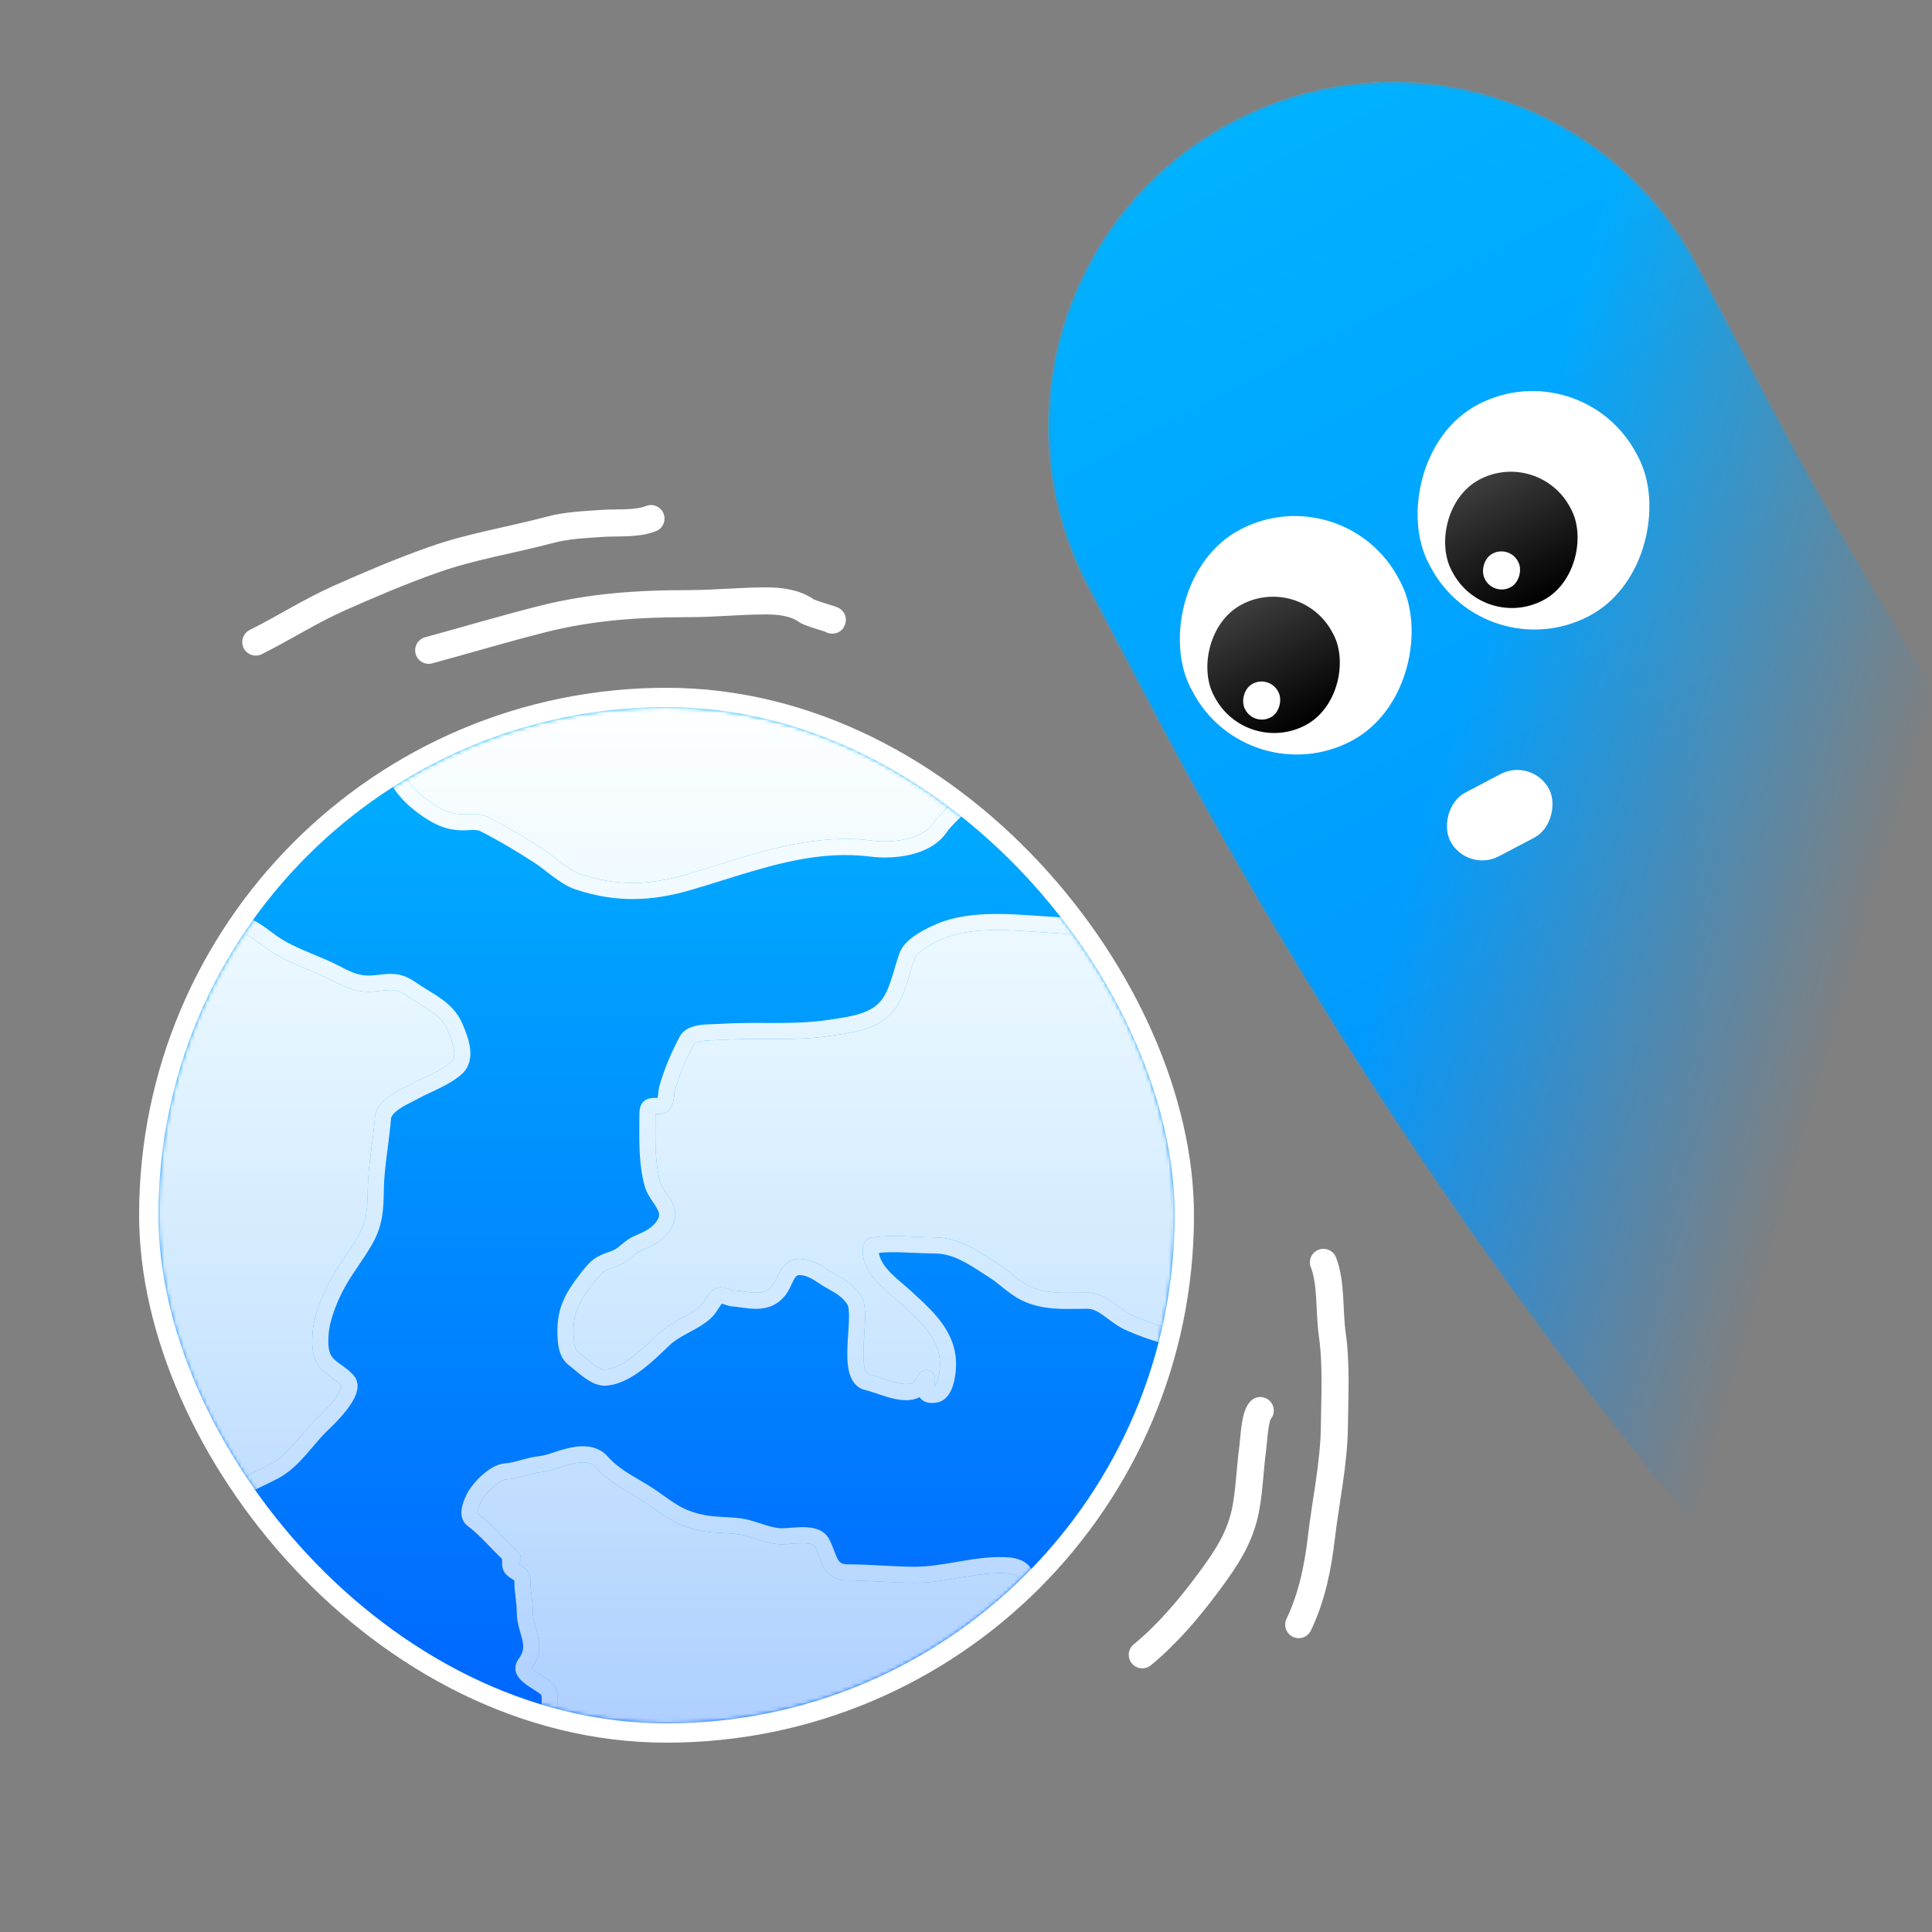 <svg width="500" height="500" viewBox="0 0 500 500" fill="none" xmlns="http://www.w3.org/2000/svg">
<rect x="0" y="0" width="500" height="500" fill="#808080" stroke="none"/>
<g clip-path="url(#clip0_40_173)">
<rect x="38.5" y="180.5" width="268" height="268" rx="134" fill="url(#paint0_linear_40_173)" stroke="white" stroke-width="5"/>
<mask id="mask0_40_173" style="mask-type:alpha" maskUnits="userSpaceOnUse" x="41" y="183" width="263" height="263">
<rect x="41" y="183" width="263" height="263" rx="131.5" fill="url(#paint1_linear_40_173)"/>
</mask>
<g mask="url(#mask0_40_173)">
<path fill-rule="evenodd" clip-rule="evenodd" d="M172.5 178.359C97.311 178.359 36.359 239.311 36.359 314.5C36.359 389.689 97.311 450.641 172.5 450.641C247.689 450.641 308.641 389.689 308.641 314.5C308.641 239.311 247.689 178.359 172.5 178.359ZM40.526 314.5C40.526 339.892 47.697 363.609 60.124 383.736C60.3 383.648 60.476 383.561 60.652 383.474C61.944 382.837 63.198 382.246 64.433 381.664L64.435 381.663C66.333 380.768 68.183 379.897 70.042 378.918C72.217 377.774 74.129 375.907 76.095 373.685C76.634 373.076 77.187 372.427 77.751 371.764L77.755 371.759L77.756 371.758C79.152 370.12 80.621 368.396 82.132 366.974C82.954 366.201 85 364.224 86.569 362.151C87.364 361.102 87.941 360.15 88.215 359.4C88.368 358.979 88.379 358.77 88.372 358.691C87.839 358.025 87.101 357.476 86.078 356.75L85.941 356.653C84.997 355.984 83.801 355.136 82.852 353.986C80.513 351.152 80.71 347.358 80.895 344.867C81.195 340.814 83.132 335.928 84.808 332.578C85.971 330.251 87.369 328.11 88.736 326.075C88.941 325.77 89.145 325.468 89.347 325.168C90.516 323.436 91.638 321.774 92.642 320.027C94.914 316.076 95.098 312.829 95.165 307.971C95.21 304.762 95.568 301.54 95.964 298.405C96.046 297.754 96.13 297.109 96.213 296.469L96.213 296.466C96.535 293.984 96.849 291.569 97.038 289.17C97.254 286.429 99.483 284.562 101.209 283.415C102.5 282.557 104.046 281.778 105.175 281.209C105.602 280.994 105.969 280.809 106.24 280.661C107.388 280.035 108.685 279.423 109.93 278.835L109.932 278.834L109.936 278.832C110.595 278.521 111.238 278.217 111.838 277.921C113.675 277.016 115.305 276.098 116.603 274.993C117.437 274.282 117.724 273.26 117.498 271.675C117.264 270.037 116.54 268.283 115.856 266.627L115.855 266.625C115.033 264.635 113.611 263.198 111.756 261.862C110.819 261.187 109.809 260.564 108.723 259.9L108.558 259.799C107.542 259.177 106.459 258.515 105.421 257.788C103.861 256.696 102.848 256.353 101.884 256.247C100.906 256.14 99.89 256.255 98.198 256.447L98.087 256.46C97.893 256.481 97.691 256.504 97.479 256.528C92.778 257.05 89.892 255.796 86.186 253.847C84.103 252.752 81.955 251.86 79.708 250.927C79.362 250.783 79.014 250.638 78.663 250.492C76.072 249.409 73.378 248.237 70.793 246.661C69.717 246.006 68.611 245.185 67.59 244.427C67.174 244.119 66.772 243.82 66.393 243.548C65.052 242.588 63.834 241.827 62.606 241.396C48.657 262.324 40.526 287.463 40.526 314.5ZM247.994 206.238C226.603 191.293 200.575 182.526 172.5 182.526C147.829 182.526 124.739 189.296 104.987 201.079C106.386 203.393 108.368 205.401 110.915 207.245C113.865 209.382 116.344 210.668 119.544 210.721C119.906 210.727 120.312 210.709 120.807 210.685L120.899 210.68C121.35 210.658 121.867 210.633 122.385 210.631C123.464 210.629 124.842 210.722 126.11 211.355C131.03 213.816 135.99 216.814 140.551 219.766C141.677 220.494 142.89 221.428 144.046 222.319L144.047 222.32C144.588 222.736 145.115 223.142 145.616 223.514C147.305 224.767 148.846 225.756 150.31 226.244C159.719 229.38 168.112 229.102 177.516 226.359C180.152 225.59 182.801 224.761 185.468 223.927C198.292 219.915 211.529 215.773 225.713 217.546C228.425 217.885 231.715 217.835 234.696 217.124C237.701 216.406 240.129 215.084 241.512 213.099C242.77 211.295 244.512 209.624 246.08 208.119L246.082 208.118C246.393 207.819 246.698 207.527 246.99 207.241C247.34 206.9 247.675 206.567 247.994 206.238ZM101.442 203.27C103.155 206.089 105.534 208.495 108.47 210.621C111.669 212.937 115.001 214.813 119.475 214.888C119.994 214.897 120.533 214.871 121.011 214.848L121.079 214.844C121.552 214.821 121.978 214.8 122.395 214.799C123.3 214.797 123.874 214.897 124.246 215.083C128.973 217.447 133.789 220.354 138.287 223.265C139.274 223.903 140.243 224.651 141.31 225.474C141.884 225.916 142.486 226.381 143.133 226.861C144.869 228.149 146.859 229.487 148.992 230.198C159.331 233.644 168.602 233.3 178.683 230.36C181.489 229.541 184.252 228.68 186.989 227.827C199.787 223.837 211.993 220.031 225.196 221.682C228.307 222.07 232.11 222.026 235.664 221.177C239.192 220.335 242.736 218.632 244.932 215.482C245.93 214.049 247.306 212.726 248.869 211.222C249.205 210.899 249.549 210.567 249.9 210.225C250.396 209.741 250.905 209.235 251.406 208.703C262.367 216.892 272.013 226.743 279.97 237.885C277.085 237.588 274.195 237.378 271.313 237.202C270.344 237.143 269.339 237.074 268.308 237.004C264.777 236.761 260.935 236.498 257.147 236.538C252.235 236.591 247.188 237.15 242.669 239.015C241.321 239.572 239.283 240.494 237.413 241.695C235.645 242.83 233.585 244.486 232.795 246.659C232.324 247.955 231.9 249.392 231.494 250.77L231.493 250.773C231.31 251.394 231.13 252.003 230.951 252.582C230.348 254.536 229.716 256.286 228.875 257.728C227.534 260.026 225.518 261.345 222.999 262.213C220.793 262.973 218.37 263.339 215.795 263.728C215.329 263.798 214.859 263.869 214.383 263.943C209.974 264.632 205.306 264.736 200.497 264.743C199.617 264.744 198.731 264.742 197.841 264.74C193.919 264.73 189.924 264.72 186.074 264.995C185.719 265.02 185.309 265.03 184.805 265.042C184.572 265.048 184.32 265.054 184.043 265.063C183.222 265.087 182.268 265.132 181.324 265.258C180.392 265.383 179.366 265.6 178.432 266.021C177.488 266.447 176.513 267.141 175.912 268.276C173.706 272.442 171.991 276.416 170.67 281.016C170.491 281.637 170.417 282.313 170.364 282.805L170.347 282.968C170.296 283.449 170.259 283.802 170.194 284.113L170.188 284.137L170.16 284.137C169.775 284.134 169.371 284.131 169.043 284.146C168.592 284.167 167.888 284.225 167.221 284.581C166.422 285.007 165.954 285.695 165.719 286.432C165.515 287.07 165.473 287.775 165.473 288.435C165.473 289.236 165.467 290.049 165.46 290.872C165.421 296.073 165.379 301.661 166.861 307.033C167.194 308.239 167.807 309.297 168.367 310.167C168.621 310.56 168.846 310.893 169.054 311.2C169.366 311.66 169.64 312.065 169.915 312.537C170.33 313.25 170.531 313.782 170.576 314.234C170.615 314.622 170.556 315.092 170.149 315.739C168.845 317.808 166.948 318.71 164.118 319.907C162.839 320.448 161.766 321.334 160.952 322.007L160.762 322.163C159.83 322.929 159.156 323.436 158.417 323.703L158.179 323.788C156.427 324.418 155.091 324.899 153.91 325.709C152.65 326.575 151.657 327.746 150.29 329.497C148.083 332.325 146.405 334.814 145.39 337.581C144.36 340.39 144.065 343.334 144.359 347.019C144.519 349.014 144.997 351.62 147.288 353.353C147.652 353.629 148.078 353.988 148.599 354.428L148.895 354.677C149.529 355.209 150.259 355.815 151.025 356.377C151.788 356.936 152.64 357.493 153.53 357.908C154.407 358.317 155.452 358.651 156.565 358.614C160.075 358.497 163.4 356.587 166.147 354.513C168.461 352.766 170.616 350.7 172.348 349.04L172.351 349.038L172.352 349.036C172.701 348.702 173.032 348.385 173.344 348.09C174.635 346.869 176.235 345.971 178.121 344.953L178.384 344.811C180.129 343.87 182.114 342.799 183.827 341.3C184.74 340.501 185.383 339.505 185.851 338.78L185.878 338.739C186.271 338.131 186.554 337.699 186.832 337.374C186.877 337.386 186.925 337.4 186.979 337.417C187.174 337.476 187.342 337.537 187.547 337.61C187.66 337.651 187.784 337.695 187.93 337.746C188.235 337.852 188.769 338.035 189.312 338.076C190.073 338.135 190.827 338.239 191.649 338.352L191.654 338.353C191.923 338.39 192.199 338.428 192.484 338.465C193.596 338.612 194.821 338.749 196.05 338.716C198.632 338.646 201.266 337.816 203.368 335.046C203.898 334.347 204.294 333.557 204.605 332.904C204.69 332.726 204.769 332.558 204.843 332.399C205.069 331.918 205.258 331.514 205.478 331.126C206.032 330.149 206.37 330.002 206.796 329.994C208.299 329.964 209.846 330.67 211.479 331.801C212.379 332.424 213.238 332.93 214.021 333.377C214.191 333.475 214.356 333.568 214.516 333.659L214.543 333.674C215.126 334.005 215.644 334.299 216.152 334.618C217.393 335.397 218.411 336.231 219.321 337.623C219.385 337.721 219.522 338.032 219.616 338.72C219.704 339.375 219.732 340.201 219.713 341.189C219.69 342.401 219.606 343.661 219.517 345.003L219.516 345.004C219.454 345.94 219.389 346.914 219.34 347.94C219.229 350.277 219.211 352.792 219.695 354.86C220.182 356.937 221.35 359.178 224.035 359.775C224.805 359.946 225.744 360.264 226.909 360.659C227.074 360.715 227.244 360.772 227.419 360.831C228.753 361.281 230.298 361.784 231.832 362.085C233.35 362.382 235.055 362.524 236.665 362.097C237.133 361.972 237.583 361.802 238.011 361.583C238.296 362.064 238.708 362.406 239.097 362.619C239.679 362.937 240.298 363.034 240.729 363.068C241.585 363.135 242.566 363.009 243.208 362.776C245.229 362.041 246.154 359.997 246.598 358.642C247.095 357.129 247.296 355.524 247.373 354.554C248.099 345.481 242.08 339.934 236.701 334.977C236.441 334.737 236.183 334.499 235.927 334.262C235.222 333.609 234.46 332.959 233.723 332.329C233.576 332.204 233.429 332.079 233.285 331.955C232.398 331.195 231.549 330.454 230.769 329.681C229.201 328.126 228.058 326.584 227.562 324.849C227.56 324.84 227.551 324.803 227.538 324.736C227.522 324.656 227.504 324.554 227.487 324.436C227.478 324.373 227.47 324.308 227.462 324.243C229.443 324.042 231.553 324.045 233.751 324.117C234.644 324.147 235.568 324.189 236.503 324.231C238.283 324.312 240.1 324.394 241.805 324.394C246.479 324.394 250.191 326.807 254.619 329.685L254.621 329.687C255.081 329.985 255.549 330.29 256.026 330.596C257.161 331.326 258.137 332.107 259.188 332.949C259.554 333.243 259.93 333.544 260.325 333.853C261.801 335.006 263.452 336.185 265.526 337.03C270.067 338.88 274.727 338.802 279.025 338.731C279.837 338.718 280.636 338.705 281.418 338.705C282.786 338.705 284.062 339.359 285.7 340.532C286.021 340.762 286.365 341.021 286.73 341.295C288.042 342.28 289.617 343.463 291.298 344.199C294.455 345.58 297.345 346.689 300.325 347.456C294.521 370.034 282.893 390.276 267.137 406.483C266.812 405.833 266.372 405.247 265.787 404.744C264.223 403.397 262.061 403.053 259.849 402.98C255.777 402.844 251.755 403.506 247.949 404.157L247.515 404.231C243.802 404.867 240.294 405.467 236.793 405.467C233.953 405.467 231.103 405.315 228.185 405.159L228.166 405.158C225.273 405.003 222.312 404.845 219.337 404.845C218.425 404.845 217.938 404.659 217.65 404.48C217.356 404.296 217.082 404.001 216.785 403.463C216.472 402.894 216.213 402.21 215.861 401.279L215.852 401.256C215.516 400.366 215.109 399.299 214.535 398.233C213.83 396.923 212.678 396.182 211.535 395.776C210.421 395.379 209.204 395.257 208.105 395.234C206.991 395.21 205.864 395.288 204.901 395.363C204.744 395.375 204.593 395.387 204.448 395.399C203.65 395.462 203.029 395.512 202.538 395.512C201.006 395.512 199.558 395.143 197.925 394.626C197.766 394.576 197.605 394.524 197.44 394.47C197.286 394.42 197.129 394.368 196.97 394.316L196.957 394.312C195.618 393.872 194.108 393.377 192.54 393.091C190.788 392.773 189.039 392.684 187.434 392.602L187.271 392.594C185.577 392.507 184.029 392.42 182.501 392.127C177.517 391.173 175.335 389.624 171.412 386.838C171.008 386.551 170.585 386.251 170.138 385.937C168.527 384.803 166.826 383.805 165.241 382.875L165.237 382.873L165.234 382.872C164.515 382.45 163.82 382.042 163.167 381.641C160.993 380.308 159.04 378.92 157.327 376.993C154.182 373.454 149.553 374.145 146.519 374.904C145.51 375.156 144.47 375.498 143.52 375.811L143.518 375.812C143.21 375.913 142.913 376.011 142.628 376.102C141.395 376.496 140.319 376.791 139.316 376.891C137.756 377.047 136.201 377.478 134.854 377.851L134.598 377.922C133.112 378.333 131.876 378.652 130.731 378.716C129.534 378.783 128.385 379.256 127.406 379.817C126.403 380.393 125.433 381.146 124.563 381.948C122.861 383.516 121.3 385.498 120.575 387.147L120.568 387.163C120.265 387.851 119.721 389.088 119.504 390.358C119.295 391.586 119.282 393.601 121.024 394.908C122.799 396.239 124.413 397.831 126.086 399.555C126.362 399.839 126.639 400.127 126.92 400.418C127.894 401.428 128.901 402.474 129.953 403.483C129.936 403.75 129.92 404.063 129.921 404.38C129.924 405.046 129.983 406.453 130.998 407.469C131.517 407.987 132.012 408.332 132.418 408.585C132.544 408.664 132.688 408.75 132.797 408.815L132.852 408.848L132.907 408.881C132.993 408.933 133.051 408.97 133.092 408.997C133.104 409.072 133.119 409.205 133.119 409.417C133.119 410.838 133.285 412.218 133.435 413.468L133.445 413.545C133.602 414.855 133.741 416.035 133.741 417.229C133.741 418.78 134.019 420.151 134.333 421.349C134.486 421.934 134.624 422.406 134.75 422.838C134.914 423.399 135.059 423.894 135.192 424.482C135.396 425.386 135.464 426.13 135.351 426.849C135.241 427.55 134.937 428.363 134.192 429.356C133.734 429.967 133.424 430.683 133.377 431.486C133.329 432.282 133.551 432.983 133.861 433.553C134.434 434.607 135.427 435.419 136.229 436.001C136.821 436.431 137.508 436.868 138.107 437.249C138.34 437.397 138.559 437.537 138.755 437.665C139.484 438.14 139.893 438.455 140.085 438.655C140.089 438.667 140.093 438.683 140.098 438.7C140.135 438.845 140.171 439.075 140.187 439.401C140.22 440.052 140.167 440.888 140.04 441.787C140.009 442.001 139.976 442.215 139.939 442.426C107.724 434.252 80.235 414.228 62.383 387.267L62.495 387.212C63.64 386.648 64.841 386.081 66.06 385.506C68.042 384.57 70.072 383.612 71.983 382.606C74.862 381.091 77.189 378.737 79.216 376.446C79.879 375.697 80.501 374.967 81.102 374.26L81.103 374.259C82.427 372.705 83.652 371.266 84.989 370.008C85.838 369.209 88.1 367.034 89.892 364.667C90.778 363.497 91.644 362.157 92.129 360.83C92.591 359.565 92.903 357.727 91.704 356.185C90.744 354.952 89.501 354.069 88.527 353.377L88.491 353.351C87.424 352.594 86.645 352.035 86.066 351.333C84.928 349.954 84.852 347.855 85.051 345.174C85.29 341.949 86.929 337.654 88.535 334.442C89.57 332.373 90.836 330.422 92.195 328.399C92.249 328.32 92.302 328.241 92.356 328.161C92.427 328.056 92.498 327.95 92.569 327.844L92.787 327.522C93.953 325.795 95.169 323.993 96.255 322.105C99.098 317.161 99.264 312.972 99.332 308.029C99.373 305.069 99.705 302.042 100.099 298.928C100.177 298.308 100.258 297.683 100.34 297.054C100.663 294.561 100.994 292.012 101.193 289.498C101.241 288.88 101.855 287.99 103.515 286.887C104.593 286.17 105.697 285.615 106.746 285.089C107.259 284.831 107.759 284.58 108.236 284.319C109.291 283.744 110.375 283.233 111.533 282.687L111.534 282.687C112.221 282.364 112.933 282.028 113.681 281.659C115.593 280.717 117.602 279.616 119.305 278.165C121.668 276.153 121.954 273.398 121.624 271.087C121.315 268.92 120.417 266.751 119.784 265.22L119.707 265.034C118.473 262.047 116.374 260.052 114.192 258.48C113.11 257.701 111.971 257.001 110.898 256.345L110.767 256.264C109.722 255.625 108.74 255.024 107.811 254.374C105.842 252.996 104.174 252.305 102.337 252.104C100.861 251.943 99.332 252.12 97.726 252.305C97.492 252.332 97.256 252.359 97.019 252.386C93.563 252.77 91.587 251.978 88.125 250.158C85.862 248.968 83.524 247.998 81.289 247.07L81.273 247.064C80.936 246.924 80.601 246.785 80.269 246.646C77.693 245.57 75.255 244.5 72.961 243.102C72.053 242.549 71.201 241.916 70.258 241.215C69.805 240.879 69.331 240.527 68.821 240.161C67.69 239.35 66.426 238.512 65.031 237.883C74.836 224.154 87.206 212.383 101.442 203.27ZM144.166 442.37C144.118 442.711 144.062 443.052 144 443.388C153.178 445.409 162.715 446.474 172.5 446.474C207.903 446.474 240.05 432.533 263.751 409.843C263.655 408.585 263.325 408.124 263.068 407.902C262.662 407.552 261.782 407.214 259.71 407.145C256.122 407.025 252.499 407.607 248.651 408.265L248.103 408.359C244.485 408.979 240.658 409.635 236.793 409.635C233.835 409.635 230.886 409.477 227.999 409.323L227.962 409.321C225.044 409.165 222.188 409.013 219.337 409.013C217.837 409.013 216.539 408.699 215.442 408.015C214.353 407.334 213.645 406.399 213.135 405.475C212.675 404.639 212.321 403.701 212.012 402.884L211.954 402.731C211.613 401.827 211.292 401.001 210.865 400.208C210.787 400.063 210.62 399.873 210.139 399.702C209.629 399.521 208.919 399.419 208.016 399.4C207.128 399.381 206.18 399.443 205.226 399.518C205.092 399.528 204.955 399.539 204.818 399.55C204.035 399.613 203.211 399.68 202.538 399.68C200.342 399.68 198.392 399.146 196.666 398.599C196.268 398.473 195.888 398.348 195.519 398.227C194.214 397.801 193.053 397.421 191.795 397.192C190.311 396.922 188.797 396.845 187.112 396.759L187.058 396.756C185.395 396.671 183.569 396.575 181.717 396.22C175.82 395.091 172.976 393.067 169.019 390.252C168.606 389.958 168.181 389.656 167.74 389.345C166.267 388.309 164.828 387.466 163.326 386.586C162.567 386.141 161.791 385.687 160.987 385.194C158.671 383.773 156.321 382.134 154.212 379.761C152.835 378.212 150.583 378.183 147.529 378.947C146.681 379.159 145.853 379.431 144.944 379.73C144.608 379.841 144.26 379.955 143.897 380.071C142.621 380.479 141.195 380.892 139.731 381.038C138.537 381.157 137.297 381.5 135.848 381.9L135.708 381.939C134.28 382.333 132.624 382.785 130.963 382.877C130.669 382.893 130.17 383.036 129.48 383.432C128.813 383.815 128.093 384.362 127.387 385.012C125.937 386.349 124.806 387.879 124.389 388.826C124.064 389.565 123.732 390.36 123.613 391.058C123.559 391.375 123.567 391.54 123.581 391.616C125.614 393.148 127.404 394.928 129.077 396.653C129.372 396.957 129.663 397.258 129.951 397.557L129.955 397.561C131.04 398.686 132.084 399.769 133.167 400.788C133.409 400.934 133.619 401.129 133.784 401.357C133.886 401.45 133.99 401.542 134.093 401.634C134.956 402.396 135.037 403.713 134.275 404.575C134.267 404.584 134.259 404.593 134.251 404.602C134.239 404.615 134.227 404.629 134.214 404.642C134.192 404.664 134.17 404.686 134.147 404.708C134.301 404.838 134.457 404.945 134.628 405.052C134.662 405.073 134.715 405.105 134.78 405.144C135.006 405.279 135.379 405.502 135.639 405.696C136.094 406.036 136.568 406.514 136.889 407.239C137.19 407.918 137.286 408.657 137.286 409.417C137.286 410.574 137.424 411.733 137.582 413.047L137.586 413.074C137.738 414.342 137.908 415.756 137.908 417.229C137.908 418.278 138.095 419.264 138.364 420.294C138.451 420.626 138.566 421.024 138.688 421.446L138.688 421.448C138.89 422.149 139.111 422.918 139.257 423.565C139.523 424.741 139.694 426.059 139.468 427.497C139.246 428.907 138.664 430.3 137.63 431.716C137.792 431.916 138.112 432.219 138.675 432.627C139.16 432.979 139.667 433.302 140.217 433.651L140.225 433.656L140.229 433.659L140.233 433.661C140.489 433.824 140.755 433.993 141.032 434.174C141.785 434.666 142.759 435.326 143.39 436.105C143.803 436.615 144.016 437.198 144.137 437.672C144.263 438.167 144.324 438.688 144.349 439.19C144.4 440.193 144.316 441.312 144.166 442.37ZM301.299 343.403C303.377 334.101 304.474 324.429 304.474 314.5C304.474 287.912 296.611 263.161 283.085 242.444C279.144 241.925 275.134 241.61 271.06 241.362C270.024 241.299 268.976 241.227 267.917 241.155C264.414 240.915 260.798 240.667 257.192 240.706C252.513 240.756 248.072 241.293 244.259 242.867C243.011 243.383 241.232 244.195 239.665 245.202C237.996 246.273 236.998 247.296 236.712 248.083C236.285 249.258 235.925 250.479 235.54 251.785C235.348 252.438 235.149 253.113 234.933 253.813C234.312 255.823 233.567 257.954 232.475 259.828C230.482 263.243 227.498 265.07 224.357 266.153C221.757 267.049 218.897 267.478 216.337 267.862C215.89 267.929 215.452 267.994 215.027 268.061C210.275 268.803 205.33 268.904 200.502 268.91C199.585 268.912 198.674 268.909 197.769 268.907C193.856 268.898 190.052 268.889 186.371 269.152C185.913 269.185 185.346 269.198 184.791 269.212C184.58 269.217 184.37 269.222 184.169 269.228C183.384 269.252 182.603 269.292 181.877 269.389C181.139 269.488 180.56 269.634 180.146 269.82C179.743 270.002 179.63 270.161 179.595 270.226C177.494 274.195 175.901 277.9 174.675 282.167C174.611 282.388 174.565 282.713 174.508 283.247L174.491 283.412C174.445 283.856 174.385 284.433 174.273 284.966C174.15 285.553 173.913 286.379 173.327 287.077C172.651 287.882 171.691 288.307 170.598 288.307C170.408 288.307 170.215 288.306 170.044 288.304C169.951 288.304 169.864 288.303 169.788 288.303L169.641 288.302C169.641 288.344 169.64 288.389 169.64 288.435C169.64 289.29 169.635 290.136 169.629 290.975C169.596 296.214 169.564 301.157 170.879 305.925C171.039 306.506 171.371 307.133 171.872 307.911C172.015 308.133 172.191 308.395 172.38 308.676C172.756 309.234 173.185 309.872 173.516 310.439C174.056 311.366 174.591 312.503 174.723 313.817C174.861 315.194 174.541 316.584 173.675 317.959C171.592 321.268 168.487 322.584 165.741 323.746C165.039 324.043 164.403 324.566 163.43 325.365L163.408 325.383C162.52 326.113 161.334 327.082 159.828 327.624C157.776 328.363 156.962 328.669 156.27 329.145C155.604 329.602 154.963 330.283 153.575 332.061C151.437 334.801 150.088 336.876 149.303 339.016C148.533 341.115 148.253 343.425 148.514 346.686C148.655 348.453 149.022 349.439 149.803 350.03C150.263 350.379 150.79 350.823 151.306 351.258L151.578 351.487C152.204 352.014 152.844 352.542 153.49 353.017C154.141 353.494 154.747 353.877 155.291 354.131C155.848 354.39 156.215 354.455 156.426 354.448C158.604 354.376 161.06 353.131 163.636 351.187C165.734 349.602 167.676 347.743 169.41 346.083C169.776 345.732 170.133 345.391 170.48 345.062C172.228 343.408 174.309 342.275 176.14 341.286L176.256 341.223C178.117 340.218 179.73 339.347 181.082 338.164C181.505 337.794 181.861 337.276 182.377 336.478L182.455 336.357C182.902 335.663 183.512 334.715 184.344 333.966C185.073 333.311 185.925 333.149 186.579 333.152C187.202 333.155 187.781 333.304 188.195 333.43C188.489 333.52 188.82 333.639 189.069 333.728C189.121 333.747 189.171 333.765 189.215 333.78C189.245 333.791 189.272 333.8 189.297 333.809C189.495 333.878 189.598 333.906 189.637 333.917C189.65 333.92 189.655 333.923 189.655 333.923C190.541 333.992 191.453 334.117 192.291 334.233C192.296 334.234 192.301 334.234 192.305 334.235C192.554 334.269 192.797 334.303 193.03 334.334C194.109 334.476 195.059 334.573 195.938 334.549C197.572 334.506 198.883 334.062 200.048 332.527C200.299 332.196 200.541 331.744 200.843 331.111C200.868 331.058 200.894 331.004 200.92 330.947C200.928 330.931 200.936 330.914 200.944 330.896C200.97 330.841 200.997 330.785 201.024 330.727C201.262 330.218 201.545 329.614 201.852 329.071C202.663 327.64 204.067 325.879 206.714 325.827C209.546 325.771 211.992 327.087 213.852 328.375C214.602 328.894 215.338 329.329 216.088 329.758C216.24 329.845 216.396 329.933 216.553 330.023L216.556 330.024C217.151 330.362 217.775 330.716 218.369 331.089C219.941 332.076 221.472 333.297 222.809 335.342C223.371 336.202 223.62 337.231 223.746 338.161C223.876 339.123 223.901 340.191 223.88 341.269C223.856 342.539 223.759 344.012 223.664 345.461L223.664 345.463L223.663 345.466C223.603 346.386 223.543 347.296 223.503 348.138C223.392 350.466 223.414 352.462 223.753 353.909C224.09 355.347 224.566 355.624 224.939 355.707C225.948 355.931 227.131 356.333 228.257 356.715L228.75 356.882C230.087 357.333 231.398 357.753 232.634 357.995C233.888 358.241 234.87 358.261 235.595 358.069C236.221 357.902 236.727 357.565 237.127 356.805C237.342 356.396 237.549 356.034 237.749 355.746C237.848 355.604 237.979 355.43 238.141 355.265C238.265 355.138 238.595 354.816 239.118 354.649C239.415 354.554 239.814 354.496 240.261 354.597C240.716 354.7 241.071 354.934 241.321 355.187C241.754 355.625 241.881 356.124 241.919 356.289C242.012 356.683 242.005 357.084 241.999 357.29C241.987 357.666 241.941 358.155 241.901 358.58L241.882 358.787C242.035 358.644 242.337 358.26 242.639 357.342C242.988 356.277 243.153 355.044 243.219 354.222C243.78 347.209 239.22 342.988 233.415 337.616L233.096 337.32C232.458 336.73 231.772 336.144 231.036 335.515C230.884 335.386 230.73 335.254 230.574 335.12C229.679 334.354 228.731 333.528 227.836 332.641C226.055 330.876 224.337 328.729 223.555 325.994C223.426 325.543 223.269 324.621 223.258 323.756C223.253 323.334 223.279 322.741 223.46 322.173C223.624 321.656 224.157 320.5 225.553 320.285C228.288 319.865 231.148 319.862 233.888 319.952C234.899 319.985 235.879 320.03 236.836 320.074C238.547 320.152 240.185 320.227 241.805 320.227C247.793 320.227 252.578 323.361 256.84 326.154C257.326 326.472 257.806 326.786 258.279 327.091C259.615 327.949 260.827 328.921 261.918 329.795C262.254 330.064 262.579 330.324 262.892 330.569C264.274 331.649 265.563 332.545 267.099 333.17C270.783 334.671 274.46 334.62 278.748 334.561C279.612 334.549 280.5 334.537 281.418 334.537C284.181 334.537 286.381 335.894 288.126 337.143C288.623 337.499 289.08 337.841 289.513 338.165C290.741 339.085 291.774 339.858 292.969 340.381C295.965 341.692 298.621 342.709 301.299 343.403ZM88.365 358.652C88.365 358.652 88.368 358.658 88.37 358.67C88.366 358.659 88.365 358.652 88.365 358.652ZM241.183 358.108C241.186 358.104 241.186 358.104 241.184 358.107L241.183 358.108ZM123.6 391.669C123.6 391.669 123.591 391.661 123.585 391.634C123.59 391.64 123.593 391.646 123.595 391.651C123.597 391.654 123.599 391.659 123.599 391.659C123.6 391.664 123.6 391.669 123.6 391.669Z" fill="url(#paint2_linear_40_173)"/>
<path d="M247.994 206.238C226.603 191.293 200.575 182.526 172.5 182.526C147.829 182.526 124.739 189.296 104.987 201.079C106.386 203.393 108.368 205.401 110.915 207.245C113.865 209.382 116.344 210.668 119.544 210.721C119.906 210.727 120.312 210.709 120.807 210.685L120.899 210.68C121.35 210.658 121.867 210.633 122.385 210.631C123.464 210.629 124.842 210.722 126.11 211.355C131.03 213.816 135.99 216.814 140.551 219.766C141.677 220.494 142.89 221.428 144.046 222.319L144.047 222.32C144.588 222.736 145.115 223.142 145.616 223.514C147.305 224.767 148.846 225.756 150.31 226.244C159.719 229.38 168.112 229.102 177.516 226.359C180.152 225.59 182.801 224.761 185.468 223.927C198.292 219.915 211.529 215.773 225.713 217.546C228.425 217.885 231.715 217.835 234.696 217.124C237.701 216.406 240.129 215.084 241.512 213.099C242.77 211.295 244.512 209.624 246.08 208.119L246.082 208.118C246.393 207.819 246.698 207.527 246.99 207.241C247.34 206.9 247.675 206.567 247.994 206.238Z" fill="url(#paint3_linear_40_173)"/>
<path d="M60.124 383.736C47.697 363.609 40.526 339.892 40.526 314.5C40.526 287.463 48.657 262.324 62.606 241.396C63.834 241.827 65.052 242.588 66.393 243.548C66.772 243.82 67.174 244.119 67.59 244.427C68.611 245.185 69.717 246.006 70.793 246.661C73.378 248.237 76.072 249.409 78.663 250.492C79.014 250.638 79.362 250.783 79.708 250.927C81.955 251.86 84.103 252.752 86.186 253.847C89.892 255.796 92.778 257.05 97.479 256.528C97.691 256.504 97.893 256.481 98.087 256.46L98.198 256.447C99.89 256.255 100.906 256.14 101.884 256.247C102.848 256.353 103.861 256.696 105.421 257.788C106.459 258.515 107.542 259.177 108.558 259.799L108.723 259.9C109.809 260.564 110.819 261.187 111.756 261.862C113.611 263.198 115.033 264.635 115.855 266.625L115.856 266.627C116.54 268.283 117.264 270.037 117.498 271.675C117.724 273.26 117.437 274.282 116.603 274.993C115.305 276.098 113.675 277.016 111.838 277.921C111.238 278.217 110.595 278.521 109.936 278.832L109.932 278.834L109.93 278.835C108.685 279.423 107.388 280.035 106.24 280.661C105.969 280.809 105.602 280.994 105.175 281.209C104.046 281.778 102.5 282.557 101.209 283.415C99.483 284.562 97.254 286.429 97.038 289.17C96.849 291.569 96.535 293.984 96.213 296.466L96.213 296.469C96.13 297.109 96.046 297.754 95.964 298.405C95.568 301.54 95.21 304.762 95.165 307.971C95.098 312.829 94.914 316.076 92.642 320.027C91.638 321.774 90.516 323.436 89.347 325.168C89.145 325.468 88.941 325.77 88.736 326.075C87.369 328.11 85.971 330.251 84.808 332.578C83.132 335.928 81.195 340.814 80.895 344.867C80.71 347.358 80.513 351.152 82.852 353.986C83.801 355.136 84.997 355.984 85.941 356.653L86.078 356.75C87.101 357.476 87.839 358.025 88.372 358.691C88.379 358.77 88.368 358.979 88.215 359.4C87.941 360.15 87.364 361.102 86.569 362.151C85 364.224 82.954 366.201 82.132 366.974C80.621 368.396 79.152 370.12 77.756 371.758L77.755 371.759L77.751 371.764C77.187 372.427 76.634 373.076 76.095 373.685C74.129 375.907 72.217 377.774 70.042 378.918C68.183 379.897 66.333 380.768 64.435 381.663L64.433 381.664C63.198 382.246 61.944 382.837 60.652 383.474C60.476 383.561 60.3 383.648 60.124 383.736Z" fill="url(#paint4_linear_40_173)"/>
<path d="M304.474 314.5C304.474 324.429 303.377 334.101 301.299 343.403C298.621 342.709 295.965 341.692 292.969 340.381C291.774 339.858 290.741 339.085 289.513 338.165C289.08 337.841 288.623 337.499 288.126 337.143C286.381 335.894 284.181 334.537 281.418 334.537C280.5 334.537 279.612 334.549 278.748 334.561C274.46 334.62 270.783 334.671 267.099 333.17C265.563 332.545 264.274 331.649 262.892 330.569C262.579 330.324 262.254 330.064 261.918 329.795C260.827 328.921 259.615 327.949 258.279 327.091C257.806 326.786 257.326 326.472 256.84 326.154C252.578 323.361 247.793 320.227 241.805 320.227C240.185 320.227 238.547 320.152 236.836 320.074C235.879 320.03 234.899 319.985 233.888 319.952C231.148 319.862 228.288 319.865 225.553 320.285C224.157 320.5 223.624 321.656 223.46 322.173C223.279 322.741 223.253 323.334 223.258 323.756C223.269 324.621 223.426 325.543 223.555 325.994C224.337 328.729 226.055 330.876 227.836 332.641C228.731 333.528 229.679 334.354 230.574 335.12C230.73 335.254 230.884 335.386 231.036 335.515C231.772 336.144 232.458 336.73 233.096 337.32L233.415 337.616C239.22 342.988 243.78 347.209 243.219 354.222C243.153 355.044 242.988 356.277 242.639 357.342C242.337 358.26 242.035 358.644 241.882 358.787L241.901 358.58C241.941 358.155 241.987 357.666 241.999 357.29C242.005 357.084 242.012 356.683 241.919 356.289C241.881 356.124 241.754 355.625 241.321 355.187C241.071 354.934 240.716 354.7 240.261 354.597C239.814 354.496 239.415 354.554 239.118 354.649C238.595 354.816 238.265 355.138 238.141 355.265C237.979 355.43 237.848 355.604 237.749 355.746C237.549 356.034 237.342 356.396 237.127 356.805C236.727 357.565 236.221 357.902 235.595 358.069C234.87 358.261 233.888 358.241 232.634 357.995C231.398 357.753 230.087 357.333 228.75 356.882L228.257 356.715C227.131 356.333 225.948 355.931 224.939 355.707C224.566 355.624 224.09 355.347 223.753 353.909C223.414 352.462 223.392 350.466 223.503 348.138C223.543 347.296 223.603 346.386 223.663 345.466L223.664 345.463L223.664 345.461C223.759 344.012 223.856 342.539 223.88 341.269C223.901 340.191 223.876 339.123 223.746 338.161C223.62 337.231 223.371 336.202 222.809 335.342C221.472 333.297 219.941 332.076 218.369 331.089C217.775 330.716 217.151 330.362 216.556 330.024L216.553 330.023C216.396 329.933 216.24 329.845 216.088 329.758C215.338 329.329 214.602 328.894 213.852 328.375C211.992 327.087 209.546 325.771 206.714 325.827C204.067 325.879 202.663 327.64 201.852 329.071C201.545 329.614 201.262 330.218 201.024 330.727L200.944 330.896L200.92 330.947C200.894 331.004 200.868 331.058 200.843 331.111C200.541 331.744 200.299 332.196 200.048 332.527C198.883 334.062 197.572 334.506 195.938 334.549C195.059 334.573 194.109 334.476 193.03 334.334C192.797 334.303 192.554 334.269 192.305 334.235L192.291 334.233C191.453 334.117 190.541 333.992 189.655 333.923C189.655 333.923 189.65 333.92 189.637 333.917C189.598 333.906 189.495 333.878 189.297 333.809L189.215 333.78L189.069 333.728C188.82 333.639 188.489 333.52 188.195 333.43C187.781 333.304 187.202 333.155 186.579 333.152C185.925 333.149 185.073 333.311 184.344 333.966C183.512 334.715 182.902 335.663 182.455 336.357L182.377 336.478C181.861 337.276 181.505 337.794 181.082 338.164C179.73 339.347 178.117 340.218 176.256 341.223L176.14 341.286C174.309 342.275 172.228 343.408 170.48 345.062C170.133 345.391 169.776 345.732 169.41 346.083C167.676 347.743 165.734 349.602 163.636 351.187C161.06 353.131 158.604 354.376 156.426 354.448C156.215 354.455 155.848 354.39 155.291 354.131C154.747 353.877 154.141 353.494 153.49 353.017C152.844 352.542 152.204 352.014 151.578 351.487L151.306 351.258C150.79 350.823 150.263 350.379 149.803 350.03C149.022 349.439 148.655 348.453 148.514 346.686C148.253 343.425 148.533 341.115 149.303 339.016C150.088 336.876 151.437 334.801 153.575 332.061C154.963 330.283 155.604 329.602 156.27 329.145C156.962 328.669 157.776 328.363 159.828 327.624C161.334 327.082 162.52 326.113 163.408 325.383L163.43 325.365C164.403 324.566 165.039 324.043 165.741 323.746C168.487 322.584 171.592 321.268 173.675 317.959C174.541 316.584 174.861 315.194 174.723 313.817C174.591 312.503 174.056 311.366 173.516 310.439C173.185 309.872 172.756 309.234 172.38 308.676C172.191 308.395 172.015 308.133 171.872 307.911C171.371 307.133 171.039 306.506 170.879 305.925C169.564 301.157 169.596 296.214 169.629 290.975C169.635 290.136 169.64 289.29 169.64 288.435C169.64 288.389 169.641 288.344 169.641 288.302L169.788 288.303C169.864 288.303 169.951 288.304 170.044 288.304C170.215 288.306 170.408 288.307 170.598 288.307C171.691 288.307 172.651 287.882 173.327 287.077C173.913 286.379 174.15 285.553 174.273 284.966C174.385 284.433 174.445 283.856 174.491 283.412L174.508 283.247C174.565 282.713 174.611 282.388 174.675 282.167C175.901 277.9 177.494 274.195 179.595 270.226C179.63 270.161 179.743 270.002 180.146 269.82C180.56 269.634 181.139 269.488 181.877 269.389C182.603 269.292 183.384 269.252 184.169 269.228C184.37 269.222 184.58 269.217 184.791 269.212C185.346 269.198 185.913 269.185 186.371 269.152C190.052 268.889 193.856 268.898 197.769 268.907C198.674 268.909 199.585 268.912 200.502 268.91C205.33 268.904 210.275 268.803 215.027 268.061C215.452 267.994 215.89 267.929 216.337 267.862C218.897 267.478 221.757 267.049 224.357 266.153C227.498 265.07 230.482 263.243 232.475 259.828C233.567 257.954 234.312 255.823 234.933 253.813C235.149 253.113 235.348 252.438 235.54 251.785C235.925 250.479 236.285 249.258 236.712 248.083C236.998 247.296 237.996 246.273 239.665 245.202C241.232 244.195 243.011 243.383 244.259 242.867C248.072 241.293 252.513 240.756 257.192 240.706C260.798 240.667 264.414 240.915 267.917 241.155C268.976 241.227 270.024 241.299 271.06 241.362C275.134 241.61 279.144 241.925 283.085 242.444C296.611 263.161 304.474 287.912 304.474 314.5Z" fill="url(#paint5_linear_40_173)"/>
<path d="M144 443.388C144.062 443.052 144.118 442.711 144.166 442.37C144.316 441.312 144.4 440.193 144.349 439.19C144.324 438.688 144.263 438.167 144.137 437.672C144.016 437.198 143.803 436.615 143.39 436.105C142.759 435.326 141.785 434.666 141.032 434.174C140.755 433.993 140.489 433.824 140.233 433.661L140.229 433.659L140.225 433.656L140.217 433.651C139.667 433.302 139.16 432.979 138.675 432.627C138.112 432.219 137.792 431.916 137.63 431.716C138.664 430.3 139.246 428.907 139.468 427.497C139.694 426.059 139.523 424.741 139.257 423.565C139.111 422.918 138.89 422.149 138.688 421.448L138.688 421.446C138.566 421.024 138.451 420.626 138.364 420.294C138.095 419.264 137.908 418.278 137.908 417.229C137.908 415.756 137.738 414.342 137.586 413.074L137.582 413.047C137.424 411.733 137.286 410.574 137.286 409.417C137.286 408.657 137.19 407.918 136.889 407.239C136.568 406.514 136.094 406.036 135.639 405.696C135.379 405.502 135.006 405.279 134.78 405.144C134.715 405.105 134.662 405.073 134.628 405.052C134.457 404.945 134.301 404.838 134.147 404.708C134.17 404.686 134.192 404.664 134.214 404.642C134.227 404.629 134.239 404.615 134.251 404.602L134.275 404.575C135.037 403.713 134.956 402.396 134.093 401.634C133.99 401.542 133.886 401.45 133.784 401.357C133.619 401.129 133.409 400.934 133.167 400.788C132.084 399.769 131.04 398.686 129.955 397.561L129.951 397.557C129.663 397.258 129.372 396.957 129.077 396.653C127.404 394.928 125.614 393.148 123.581 391.616C123.567 391.54 123.559 391.375 123.613 391.058C123.732 390.36 124.064 389.565 124.389 388.826C124.806 387.879 125.937 386.349 127.387 385.012C128.093 384.362 128.813 383.815 129.48 383.432C130.17 383.036 130.669 382.893 130.963 382.877C132.624 382.785 134.28 382.333 135.708 381.939L135.848 381.9C137.297 381.5 138.537 381.157 139.731 381.038C141.195 380.892 142.621 380.479 143.897 380.071C144.26 379.955 144.608 379.841 144.944 379.73C145.853 379.431 146.681 379.159 147.529 378.947C150.583 378.183 152.835 378.212 154.212 379.761C156.321 382.134 158.671 383.773 160.987 385.194C161.791 385.687 162.567 386.141 163.326 386.586C164.828 387.466 166.267 388.309 167.74 389.345C168.181 389.656 168.606 389.958 169.019 390.252C172.976 393.067 175.82 395.091 181.717 396.22C183.569 396.575 185.395 396.671 187.058 396.756L187.112 396.759C188.797 396.845 190.311 396.922 191.795 397.192C193.053 397.421 194.214 397.801 195.519 398.227C195.888 398.348 196.268 398.473 196.666 398.599C198.392 399.146 200.342 399.68 202.538 399.68C203.211 399.68 204.035 399.613 204.818 399.55C204.955 399.539 205.092 399.528 205.226 399.518C206.18 399.443 207.128 399.381 208.016 399.4C208.919 399.419 209.629 399.521 210.139 399.702C210.62 399.873 210.787 400.063 210.865 400.208C211.292 401.001 211.613 401.827 211.954 402.731L212.012 402.884C212.321 403.701 212.675 404.639 213.135 405.475C213.645 406.399 214.353 407.334 215.442 408.015C216.539 408.699 217.837 409.013 219.337 409.013C222.188 409.013 225.044 409.165 227.962 409.321L227.999 409.323C230.886 409.477 233.835 409.635 236.793 409.635C240.658 409.635 244.485 408.979 248.103 408.359L248.651 408.265C252.499 407.607 256.122 407.025 259.71 407.145C261.782 407.214 262.662 407.552 263.068 407.902C263.325 408.124 263.655 408.585 263.751 409.843C240.05 432.533 207.903 446.474 172.5 446.474C162.715 446.474 153.178 445.409 144 443.388Z" fill="url(#paint6_linear_40_173)"/>
</g>
<mask id="mask1_40_173" style="mask-type:alpha" maskUnits="userSpaceOnUse" x="271" y="21" width="468" height="570">
<path d="M439.435 68.883C416.511 25.273 362.574 8.504 318.963 31.428V31.428C275.353 54.352 258.584 108.289 281.508 151.9L298.118 183.496C346.662 275.845 406.585 361.748 476.488 439.197L587.438 562.127C613.897 591.442 656.86 599.096 691.815 580.721V580.721C741.752 554.471 753.56 488.19 715.76 446.309L634.415 356.181C564.512 278.731 504.589 192.829 456.044 100.48L439.435 68.883Z" fill="url(#paint7_linear_40_173)"/>
</mask>
<g mask="url(#mask1_40_173)">
<path d="M439.435 68.883C416.511 25.273 362.574 8.504 318.963 31.428V31.428C275.353 54.352 258.584 108.289 281.508 151.9L298.118 183.496C346.662 275.845 406.585 361.748 476.488 439.197L587.438 562.126C613.897 591.442 656.86 599.096 691.815 580.721V580.721C741.752 554.471 753.56 488.19 715.76 446.309L634.415 356.181C564.512 278.731 504.589 192.829 456.044 100.48L439.435 68.883Z" fill="#C4C4C4"/>
<path d="M439.435 68.883C416.511 25.273 362.574 8.504 318.963 31.428V31.428C275.353 54.352 258.584 108.289 281.508 151.9L298.118 183.496C346.662 275.845 406.585 361.748 476.488 439.197L587.438 562.126C613.897 591.442 656.86 599.096 691.815 580.721V580.721C741.752 554.471 753.56 488.19 715.76 446.309L634.415 356.181C564.512 278.731 504.589 192.829 456.044 100.48L439.435 68.883Z" fill="url(#paint8_linear_40_173)"/>
</g>
<rect width="28.899" height="18.637" rx="9.319" transform="matrix(-0.885 0.465 0.465 0.885 396.58 196)" fill="white"/>
<rect width="60.83" height="61.842" rx="30.415" transform="matrix(-0.885 0.465 0.465 0.885 409.409 90.554)" fill="white"/>
<rect width="34.76" height="35.338" rx="17.38" transform="matrix(-0.885 0.465 0.465 0.885 398.304 116)" fill="url(#paint9_linear_40_173)"/>
<rect width="9.714" height="9.875" rx="4.857" transform="matrix(-0.885 0.465 0.465 0.885 390.598 141)" fill="white"/>
<rect width="60.83" height="61.842" rx="30.415" transform="matrix(-0.885 0.465 0.465 0.885 347.873 122.902)" fill="white"/>
<rect width="34.76" height="35.338" rx="17.38" transform="matrix(-0.885 0.465 0.465 0.885 336.768 148.347)" fill="url(#paint10_linear_40_173)"/>
<rect width="9.714" height="9.875" rx="4.857" transform="matrix(-0.885 0.465 0.465 0.885 328.524 174.673)" fill="white"/>
<path d="M110.943 168.297C120.919 165.592 130.939 162.578 140.736 160.129C153.122 157.032 165.221 156.222 178.105 156.222C184.918 156.222 191.575 155.512 198.309 155.512C201.827 155.512 205.65 155.949 208.609 157.998C209.977 158.946 216.361 160.484 215.356 160.484" stroke="white" stroke-width="7" stroke-linecap="round"/>
<path d="M66.195 166.166C73.533 162.497 80.354 158.097 87.859 154.762C96.051 151.121 103.767 147.841 112.206 144.857C122.061 141.373 132.393 139.772 142.472 137.084C146.778 135.935 151.268 135.787 155.692 135.466C159.745 135.172 164.739 135.698 168.477 134.203" stroke="white" stroke-width="7" stroke-linecap="round"/>
<path d="M295.62 428.265C302.029 423.021 307.732 416.287 312.667 409.639C317.27 403.438 321.054 397.919 322.453 390.225C323.371 385.173 323.491 380.093 324.189 374.993C324.49 372.798 324.715 366.496 326.162 365.049" stroke="white" stroke-width="7" stroke-linecap="round"/>
<path d="M336.106 420.452C339.453 413.49 341.057 405.764 341.947 398.117C343.053 388.603 345.242 378.739 345.34 369.153C345.421 361.275 345.904 353.129 344.788 345.318C343.968 339.577 344.594 331.93 342.499 326.693" stroke="white" stroke-width="7" stroke-linecap="round"/>
</g>
<defs>
<linearGradient id="paint0_linear_40_173" x1="172.5" y1="183" x2="172.5" y2="446" gradientUnits="userSpaceOnUse">
<stop stop-color="#00B2FF"/>
<stop offset="1" stop-color="#0066FF"/>
</linearGradient>
<linearGradient id="paint1_linear_40_173" x1="172.5" y1="183" x2="172.5" y2="446" gradientUnits="userSpaceOnUse">
<stop stop-color="#00B2FF"/>
<stop offset="1" stop-color="#0066FF"/>
</linearGradient>
<linearGradient id="paint2_linear_40_173" x1="172.5" y1="178.359" x2="172.5" y2="450.641" gradientUnits="userSpaceOnUse">
<stop stop-color="white"/>
<stop offset="1" stop-color="white" stop-opacity="0.68"/>
</linearGradient>
<linearGradient id="paint3_linear_40_173" x1="172.5" y1="178.359" x2="172.5" y2="450.641" gradientUnits="userSpaceOnUse">
<stop stop-color="white"/>
<stop offset="1" stop-color="white" stop-opacity="0.68"/>
</linearGradient>
<linearGradient id="paint4_linear_40_173" x1="172.5" y1="178.359" x2="172.5" y2="450.641" gradientUnits="userSpaceOnUse">
<stop stop-color="white"/>
<stop offset="1" stop-color="white" stop-opacity="0.68"/>
</linearGradient>
<linearGradient id="paint5_linear_40_173" x1="172.5" y1="178.359" x2="172.5" y2="450.641" gradientUnits="userSpaceOnUse">
<stop stop-color="white"/>
<stop offset="1" stop-color="white" stop-opacity="0.68"/>
</linearGradient>
<linearGradient id="paint6_linear_40_173" x1="172.5" y1="178.359" x2="172.5" y2="450.641" gradientUnits="userSpaceOnUse">
<stop stop-color="white"/>
<stop offset="1" stop-color="white" stop-opacity="0.68"/>
</linearGradient>
<linearGradient id="paint7_linear_40_173" x1="464" y1="310" x2="349.91" y2="276.81" gradientUnits="userSpaceOnUse">
<stop stop-color="#FFA800" stop-opacity="0"/>
<stop offset="1" stop-color="#FF3D00"/>
</linearGradient>
<linearGradient id="paint8_linear_40_173" x1="318.963" y1="31.428" x2="653.086" y2="667.047" gradientUnits="userSpaceOnUse">
<stop stop-color="#00B2FF"/>
<stop offset="1" stop-color="#0066FF"/>
</linearGradient>
<linearGradient id="paint9_linear_40_173" x1="17.38" y1="0" x2="17.38" y2="35.338" gradientUnits="userSpaceOnUse">
<stop stop-color="#3D3D3D"/>
<stop offset="1"/>
</linearGradient>
<linearGradient id="paint10_linear_40_173" x1="17.38" y1="0" x2="17.38" y2="35.338" gradientUnits="userSpaceOnUse">
<stop stop-color="#3D3D3D"/>
<stop offset="1"/>
</linearGradient>
<clipPath id="clip0_40_173">
<rect width="500" height="500" fill="white"/>
</clipPath>
</defs>
</svg>
